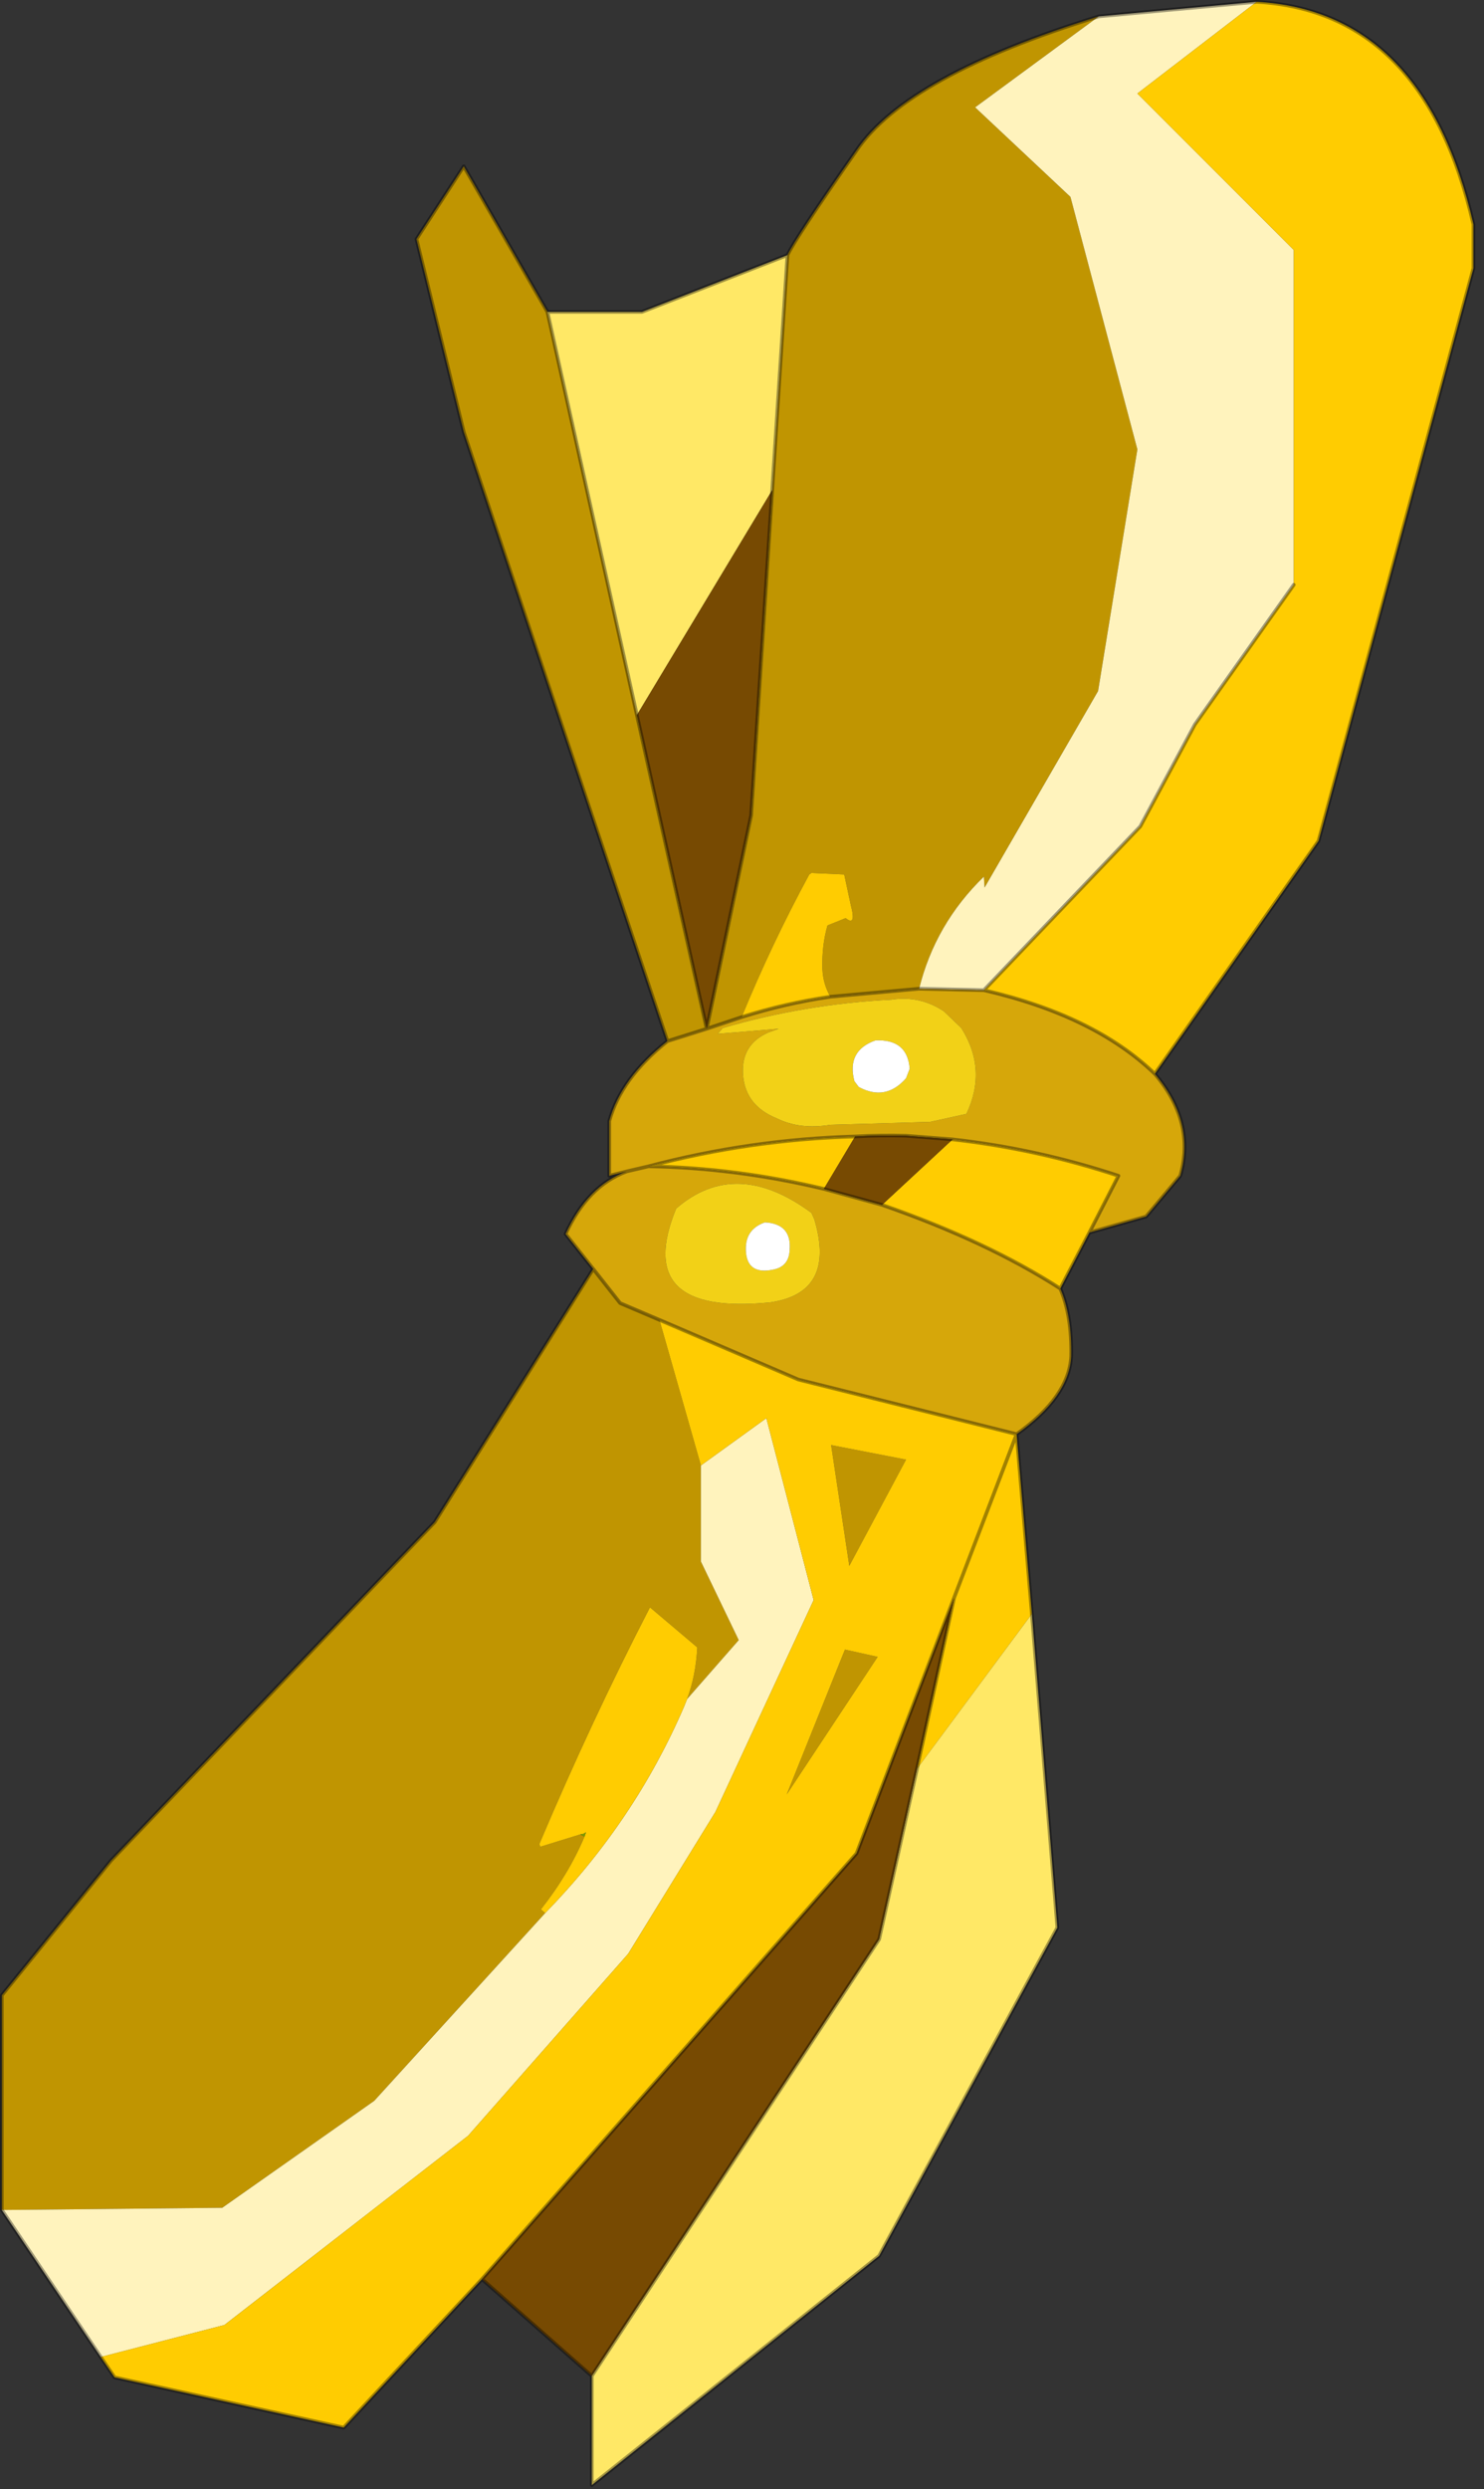 <?xml version="1.0" encoding="UTF-8" standalone="no"?>
<!DOCTYPE svg PUBLIC "-//W3C//DTD SVG 1.1//EN" "http://www.w3.org/Graphics/SVG/1.1/DTD/svg11.dtd">
<svg width="100%" height="100%" viewBox="0 0 102 171" version="1.1" xmlns="http://www.w3.org/2000/svg" xmlns:xlink="http://www.w3.org/1999/xlink" xml:space="preserve" xmlns:serif="http://www.serif.com/" style="fill-rule:evenodd;clip-rule:evenodd;stroke-linecap:round;stroke-linejoin:round;">
    <rect x="0" y="0" width="102" height="171" fill="#333333" stroke="none"/>
    <g transform="matrix(1,0,0,1,-178.975,-89.975)">
        <g transform="matrix(1,0,0,1,-28.75,10.9)">
            <g id="sprite0">
                <g id="shape0">
                    <path d="M283.25,80.2L274.75,86.45L281.3,92.6L285.9,109.95L283.2,126.55L275.4,140.05L275.35,139.3C273.117,141.467 271.633,144.033 270.9,147L264.8,147.55C264.467,146.983 264.283,146.35 264.25,145.65C264.217,144.583 264.333,143.583 264.6,142.65L265.85,142.15C266.35,142.55 266.467,142.25 266.2,141.25L265.75,139.15L263.5,139.05L263.35,139.15C261.617,142.35 260.067,145.617 258.7,148.95L256.3,149.75L259.35,135.1L260.8,112.75L261.85,96.6C262.183,95.867 263.767,93.467 266.6,89.4C268.933,85.967 274.483,82.9 283.25,80.2M207.85,230.9L207.85,216.15L215.35,206.9L237.6,183.65L248.5,166.25L250.35,168.6L253.05,169.75L255.9,179.75L255.9,186.35L258.5,191.75L254.95,195.8C255.35,194.733 255.583,193.55 255.65,192.25L252.4,189.5C249.733,194.667 247.2,200.083 244.8,205.75L244.85,205.95L247.6,205.1L247.9,205.25C247.167,206.983 246.167,208.65 244.9,210.25L245.2,210.5L233.45,223.4L223,230.75L207.85,230.9M253.6,150.6L239.6,108.75L236.35,95.5L239.6,90.5L245.35,100.5L251.5,128.2L256.3,149.75L253.6,150.6M265.8,192.4L268.05,192.9L261.8,202.35L265.8,192.4M264.85,178.35L270,179.35L266.1,186.65L264.85,178.35" style="fill:#c09501;"/>
                    <path d="M270.9,147C271.633,144.033 273.117,141.467 275.35,139.3L275.4,140.05L283.2,126.55L285.9,109.95L281.3,92.6L274.75,86.45L283.25,80.2L294.1,79.2L285.9,85.5L296.65,96.25L296.65,119.25L289.85,128.85L286.1,135.85L275.35,147.1L270.9,147M214.65,241L207.85,230.9L223,230.75L233.45,223.4L245.2,210.5C249.3,206.3 252.483,201.567 254.75,196.3L254.95,195.8L258.5,191.75L255.9,186.35L255.9,179.75L260.4,176.5L263.65,189L256.9,203.55L250.9,213.3L239.9,225.8L223.15,238.8L214.65,241" style="fill:#fff3bd;"/>
                    <path d="M258.7,148.95C260.067,145.617 261.617,142.35 263.35,139.15L263.5,139.05L265.75,139.15L266.2,141.25C266.467,142.25 266.35,142.55 265.85,142.15L264.6,142.65C264.333,143.583 264.217,144.583 264.25,145.65C264.283,146.35 264.467,146.983 264.8,147.55C262.733,147.85 260.7,148.317 258.7,148.95M275.35,147.1L286.1,135.85L289.85,128.85L296.65,119.25L296.65,96.25L285.9,85.5L294.1,79.2C301.8,79.633 306.767,84.733 309,94.5L309,97.5L298.35,136.85L287.1,152.85C284.333,150.183 280.417,148.267 275.35,147.1M282.6,163.75L280.6,167.6C277.233,165.433 273.15,163.517 268.35,161.85L273.2,157.35C277.067,157.783 280.867,158.617 284.6,159.85L282.6,163.75M277.6,177.6L278.65,189.95L270.75,200.6L273.3,188.85L277.6,177.6L273.3,188.85L266.6,206.4L240.85,235.65L231.35,245.85L215.6,242.4L214.65,241L223.15,238.8L239.9,225.8L250.9,213.3L256.9,203.55L263.65,189L260.4,176.5L255.9,179.75L253.05,169.75L262.6,173.85L277.6,177.6M266.5,157.15L264.35,160.75C260.317,159.783 256.3,159.267 252.3,159.2C256.967,157.967 261.7,157.283 266.5,157.15M254.95,195.8L254.75,196.3C252.483,201.567 249.3,206.3 245.2,210.5L244.9,210.25C246.167,208.65 247.167,206.983 247.9,205.25L248,204.95L247.85,205.05L247.6,205.1L244.85,205.95L244.8,205.75C247.2,200.083 249.733,194.667 252.4,189.5L255.65,192.25C255.583,193.55 255.35,194.733 254.95,195.8M264.85,178.35L266.1,186.65L270,179.35L264.85,178.35M265.8,192.4L261.8,202.35L268.05,192.9L265.8,192.4" style="fill:#ffcc01;"/>
                    <path d="M261.85,96.6L260.8,112.75L251.5,128.2L245.35,100.5L251.85,100.5L261.85,96.6M278.65,189.95L280.4,211.5L268.15,234.05L248.4,249.8L248.4,242.3L268.15,212.3L270.75,200.6L278.65,189.95" style="fill:#ffe866;"/>
                    <path d="M256.3,149.75L258.7,148.95C260.7,148.317 262.733,147.85 264.8,147.55L270.9,147L275.35,147.1C280.417,148.267 284.333,150.183 287.1,152.85C288.967,155.05 289.55,157.383 288.85,159.85L286.5,162.65L282.6,163.75L284.6,159.85C280.867,158.617 277.067,157.783 273.2,157.35L270,157.1C268.833,157.067 267.667,157.083 266.5,157.15C261.7,157.283 256.967,157.967 252.3,159.2C256.3,159.267 260.317,159.783 264.35,160.75L268.35,161.85C273.15,163.517 277.233,165.433 280.6,167.6C281.133,168.833 281.383,170.383 281.35,172.25C281.25,174.117 280,175.9 277.6,177.6L262.6,173.85L253.05,169.75L250.35,168.6L248.5,166.25L246.6,163.85C247.6,161.65 249,160.217 250.8,159.55L249.6,159.85L249.6,156.1C250.133,154.133 251.467,152.3 253.6,150.6L256.3,149.75M273.8,149.7L272.6,148.55C271.5,147.817 270.3,147.55 269,147.75C265.033,147.95 261.167,148.6 257.4,149.7L257.05,150.1L261.25,149.75L260.55,150C259.25,150.567 258.667,151.567 258.8,153C258.933,154.367 259.7,155.333 261.1,155.9C262.167,156.433 263.4,156.583 264.8,156.35L271.65,156.15L274.15,155.6C275.117,153.567 275,151.6 273.8,149.7M263.5,162.4C260.033,159.833 256.933,159.733 254.2,162.1C252.167,167.033 254.317,169.183 260.65,168.55C263.683,168.117 264.7,166.217 263.7,162.85L263.5,162.4M252.3,159.2L250.8,159.55L252.3,159.2" style="fill:#d6a70a;"/>
                    <path d="M260.8,112.75L259.35,135.1L256.3,149.75L251.5,128.2L260.8,112.75M248.4,242.3L240.85,235.65L266.6,206.4L273.3,188.85L270.75,200.6L268.15,212.3L248.4,242.3M264.35,160.75L266.5,157.15C267.667,157.083 268.833,157.067 270,157.1L273.2,157.35L268.35,161.85L264.35,160.75" style="fill:#774a02;"/>
                    <path d="M273.8,149.7C275,151.6 275.117,153.567 274.15,155.6L271.65,156.15L264.8,156.35C263.4,156.583 262.167,156.433 261.1,155.9C259.7,155.333 258.933,154.367 258.8,153C258.667,151.567 259.25,150.567 260.55,150L261.25,149.75L257.05,150.1L257.4,149.7C261.167,148.6 265.033,147.95 269,147.75C270.3,147.55 271.5,147.817 272.6,148.55L273.8,149.7M270,153.15L270.25,152.5C270.15,151.133 269.367,150.483 267.9,150.55C266.567,151.017 266.083,151.95 266.45,153.35L266.75,153.75C267.983,154.417 269.067,154.217 270,153.15M263.5,162.4L263.7,162.85C264.7,166.217 263.683,168.117 260.65,168.55C254.317,169.183 252.167,167.033 254.2,162.1C256.933,159.733 260.033,159.833 263.5,162.4M259,165.15C259.1,166.15 259.717,166.533 260.85,166.3C261.583,166.167 261.967,165.717 262,164.95C262.1,163.75 261.533,163.117 260.3,163.05C259.333,163.383 258.9,164.083 259,165.15" style="fill:#f2d117;"/>
                    <path d="M270,153.15C269.067,154.217 267.983,154.417 266.75,153.75L266.45,153.35C266.083,151.95 266.567,151.017 267.9,150.55C269.367,150.483 270.15,151.133 270.25,152.5L270,153.15M259,165.15C258.9,164.083 259.333,163.383 260.3,163.05C261.533,163.117 262.1,163.75 262,164.95C261.967,165.717 261.583,166.167 260.85,166.3C259.717,166.533 259.1,166.15 259,165.15" style="fill:#fff;"/>
                    <path d="M247.6,205.1L247.85,205.05L248,204.95L247.9,205.25L247.6,205.1" style="fill:#7c9b00;"/>
                    <path d="M283.25,80.2C274.483,82.9 268.933,85.967 266.6,89.4C263.767,93.467 262.183,95.867 261.85,96.6L260.8,112.75L259.35,135.1L256.3,149.75L258.7,148.95C260.7,148.317 262.733,147.85 264.8,147.55L270.9,147L275.35,147.1L286.1,135.85L289.85,128.85L296.65,119.25M294.1,79.2L283.25,80.2M294.1,79.2C301.8,79.633 306.767,84.733 309,94.5L309,97.5L298.35,136.85L287.1,152.85C288.967,155.05 289.55,157.383 288.85,159.85L286.5,162.65L282.6,163.75L280.6,167.6C281.133,168.833 281.383,170.383 281.35,172.25C281.25,174.117 280,175.9 277.6,177.6L278.65,189.95L280.4,211.5L268.15,234.05L248.4,249.8L248.4,242.3L240.85,235.65L231.35,245.85L215.6,242.4L214.65,241L207.85,230.9L207.85,216.15L215.35,206.9L237.6,183.65L248.5,166.25L246.6,163.85C247.6,161.65 249,160.217 250.8,159.55L249.6,159.85L249.6,156.1C250.133,154.133 251.467,152.3 253.6,150.6L239.6,108.75L236.35,95.5L239.6,90.5L245.35,100.5L251.85,100.5L261.85,96.6M251.5,128.2L256.3,149.75L253.6,150.6M251.5,128.2L245.35,100.5M264.35,160.75L268.35,161.85C273.15,163.517 277.233,165.433 280.6,167.6M273.2,157.35L270,157.1C268.833,157.067 267.667,157.083 266.5,157.15C261.7,157.283 256.967,157.967 252.3,159.2C256.3,159.267 260.317,159.783 264.35,160.75M250.8,159.55L252.3,159.2M248.5,166.25L250.35,168.6L253.05,169.75L262.6,173.85L277.6,177.6L273.3,188.85L270.75,200.6L268.15,212.3L248.4,242.3M275.35,147.1C280.417,148.267 284.333,150.183 287.1,152.85M282.6,163.75L284.6,159.85C280.867,158.617 277.067,157.783 273.2,157.35M273.3,188.85L266.6,206.4L240.85,235.65" style="fill:none;fill-rule:nonzero;stroke:#000;stroke-opacity:0.37;stroke-width:0.25px;"/>
                </g>
            </g>
        </g>
    </g>
</svg>
